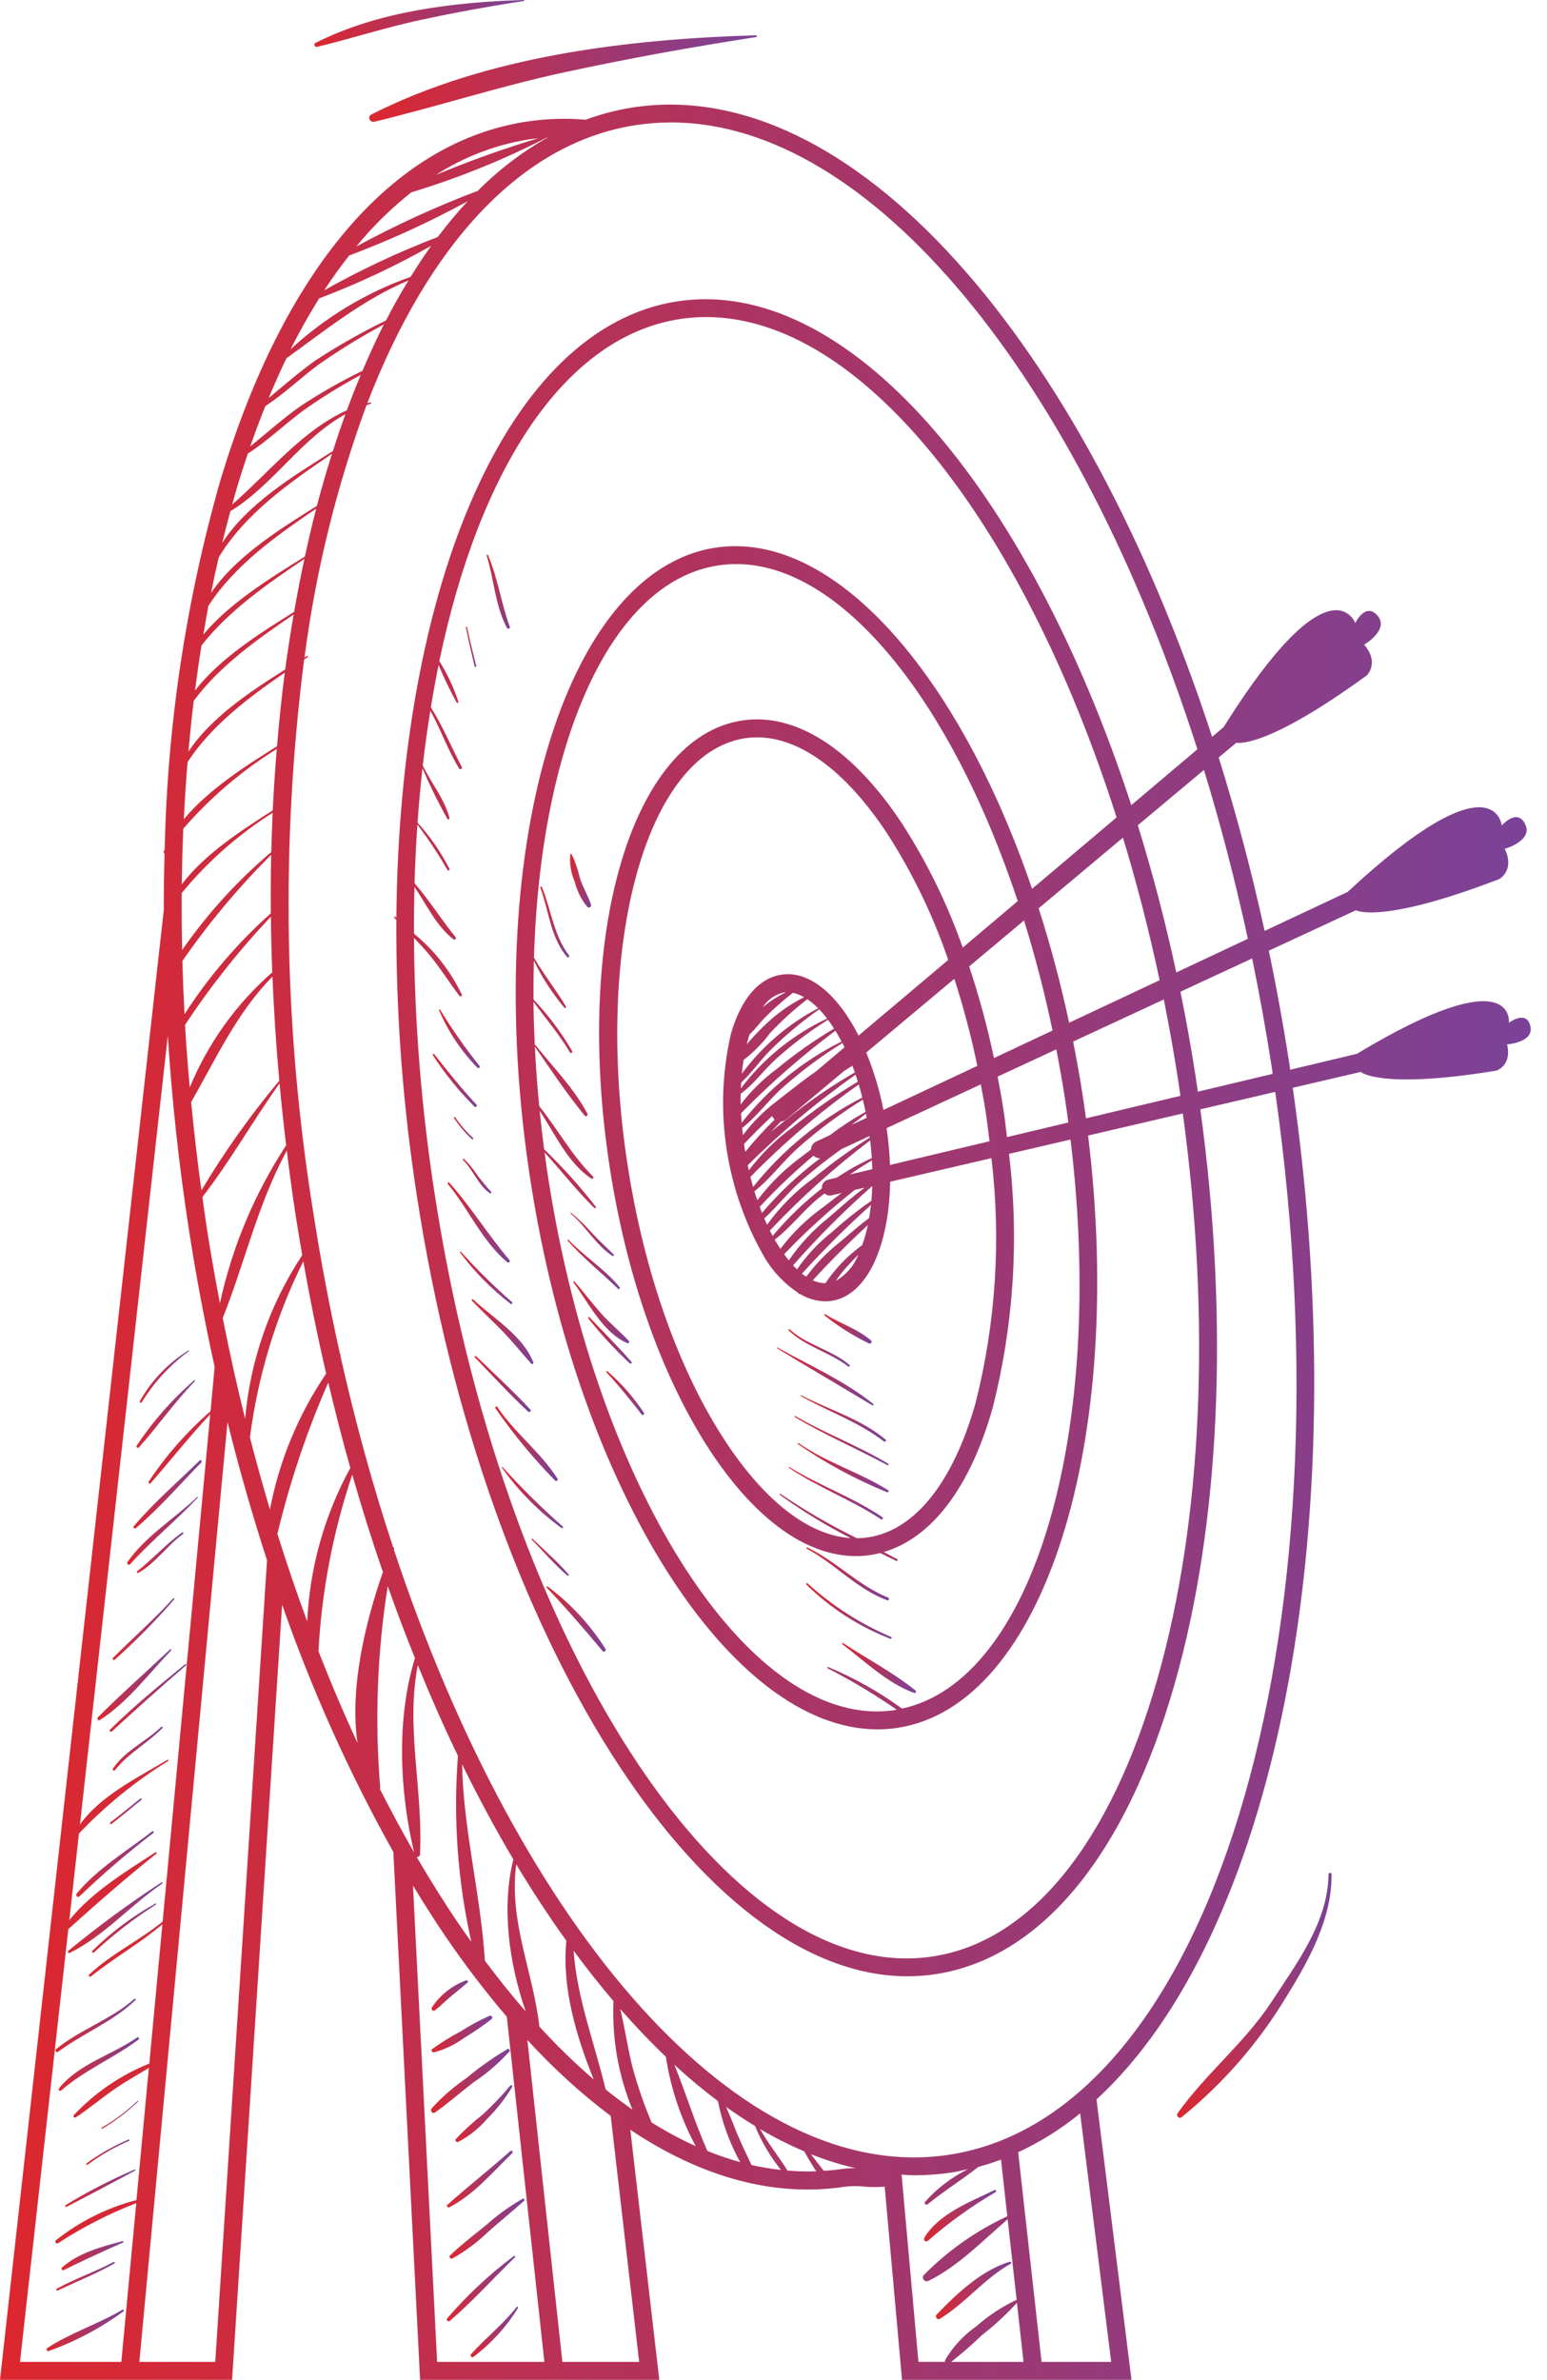 <svg width="80" height="123" viewBox="0 0 80 123" fill="none" xmlns="http://www.w3.org/2000/svg">
<g clip-path="url(#clip0_2378_56871)">
<path d="M79.138 53.028C78.93 52.172 78.031 52.863 78.031 52.863C78.031 52.863 78.436 49.492 70.167 54.466L66.72 55.288C66.702 55.17 66.687 55.053 66.669 54.935C66.364 52.968 66.012 51.035 65.613 49.137L70.119 47.045C70.119 47.045 71.393 47.796 77.537 45.431C77.537 45.431 78.35 44.977 77.815 43.87C77.815 43.87 79.287 43.461 78.871 42.599C78.454 41.738 77.66 42.669 77.66 42.669C77.66 42.669 77.317 39.008 69.692 46.098L65.397 48.113C64.718 45.014 63.921 42.019 63.022 39.151L63.936 38.386C63.936 38.386 65.361 38.781 70.682 34.905C70.682 34.905 71.352 34.255 70.546 33.321C70.546 33.321 71.862 32.545 71.237 31.821C70.611 31.097 70.084 32.202 70.084 32.202C70.084 32.202 68.806 28.755 63.277 37.58L62.682 38.083C55.983 17.536 44.016 3.812 32.713 5.555C31.885 5.686 31.072 5.898 30.285 6.189C29.254 6.099 28.216 6.133 27.193 6.291C20.268 7.365 14.65 13.963 11.383 24.877C9.617 31.068 8.654 37.46 8.517 43.896C8.502 43.929 8.484 43.961 8.47 43.994C8.46 44.016 8.459 44.041 8.466 44.064C8.474 44.086 8.49 44.105 8.511 44.116C8.483 45.078 8.469 46.049 8.47 47.027L0 122.999H12.002L14.589 82.933C16.133 87.354 18.057 91.633 20.341 95.72L21.724 122.999H34.094L32.597 110.075C36.296 112.549 40.075 113.58 43.735 113.013C44.056 112.978 44.38 112.978 44.701 113.013C45.05 113.046 45.401 113.046 45.75 113.013L46.646 122.999H58.513L56.703 108.507C65.802 100.154 70.179 79.443 66.852 56.221L70.367 55.402C70.367 55.402 71.371 56.319 77.38 55.335C77.38 55.335 78.202 55.078 77.935 53.977C77.936 53.977 79.345 53.884 79.138 53.028ZM65.753 55.075C65.775 55.218 65.793 55.359 65.814 55.502L61.942 56.423C61.906 56.176 61.874 55.93 61.836 55.682C61.603 54.182 61.34 52.707 61.044 51.256L64.752 49.536C65.125 51.35 65.459 53.197 65.753 55.075ZM59.856 86.761C57.445 95.231 53.327 100.328 48.262 101.113C47.806 101.184 47.345 101.22 46.883 101.219C36.683 101.219 25.95 84.103 22.49 61.784C21.802 57.379 21.44 52.93 21.407 48.472C21.647 48.724 21.885 48.977 22.112 49.241C22.716 49.943 23.193 50.724 23.749 51.46C23.793 51.521 23.914 51.488 23.881 51.404C23.297 50.185 22.453 49.109 21.406 48.254C21.404 47.442 21.413 46.638 21.434 45.842C22.074 46.774 22.557 47.851 23.444 48.544C23.459 48.557 23.479 48.565 23.499 48.564C23.52 48.563 23.539 48.555 23.553 48.541C23.568 48.526 23.576 48.507 23.577 48.486C23.577 48.466 23.57 48.446 23.556 48.431C22.826 47.538 22.201 46.523 21.437 45.649C21.467 44.621 21.517 43.61 21.586 42.617C22.151 43.366 22.671 44.15 23.141 44.963C23.184 45.023 23.28 44.97 23.241 44.902C22.798 44.038 22.244 43.236 21.593 42.516C21.661 41.564 21.744 40.628 21.846 39.709C22.232 40.606 22.664 41.482 23.141 42.333C23.149 42.343 23.161 42.349 23.173 42.352C23.185 42.355 23.198 42.353 23.21 42.349C23.221 42.344 23.231 42.335 23.238 42.325C23.245 42.314 23.248 42.301 23.247 42.289C23.003 41.32 22.293 40.462 21.862 39.563C21.972 38.596 22.105 37.654 22.255 36.729C22.789 37.703 23.16 38.764 23.74 39.717C23.751 39.735 23.769 39.747 23.789 39.752C23.809 39.757 23.83 39.753 23.847 39.743C23.865 39.733 23.878 39.716 23.884 39.696C23.89 39.676 23.887 39.655 23.878 39.637C23.346 38.614 22.896 37.535 22.282 36.557C22.404 35.814 22.534 35.083 22.68 34.371C22.957 35.031 23.268 35.675 23.61 36.303C23.638 36.356 23.715 36.319 23.703 36.264C23.463 35.528 23.132 34.825 22.719 34.17C24.789 24.235 29.191 17.416 35.141 16.493C35.597 16.422 36.058 16.387 36.52 16.387C44.524 16.387 52.853 26.927 57.742 42.248L53.372 45.938C49.551 34.756 43.068 27.367 36.978 28.309C29.106 29.532 24.825 44.206 27.432 61.018C29.922 77.084 37.815 89.381 45.377 89.381C45.731 89.381 46.084 89.354 46.433 89.3C53.974 88.13 58.217 74.609 56.268 58.69L61.167 57.548C62.633 68.29 62.18 78.605 59.856 86.761ZM55.064 56.733C55.131 57.159 55.191 57.589 55.247 58.015L52.075 58.77C52.014 58.257 51.953 57.744 51.872 57.227C51.789 56.693 51.689 56.167 51.589 55.644L54.624 54.236C54.785 55.056 54.934 55.888 55.064 56.733ZM46.647 88.307C45.465 87.445 44.185 86.726 42.834 86.163C42.793 86.143 42.756 86.204 42.798 86.224C44.036 86.857 45.23 87.572 46.373 88.365C46.345 88.369 46.319 88.378 46.291 88.382C38.929 89.517 30.876 77.185 28.349 60.875C28.28 60.436 28.219 60 28.161 59.564C29.027 60.511 29.819 61.531 30.73 62.431C30.77 62.47 30.846 62.417 30.81 62.37C29.992 61.316 29.098 60.322 28.137 59.396C28.049 58.726 27.975 58.067 27.908 57.409C28.72 58.627 29.342 60.081 30.576 60.913C30.645 60.959 30.721 60.856 30.663 60.799C29.564 59.714 28.843 58.364 27.884 57.166C27.783 56.127 27.708 55.101 27.659 54.089C28.485 55.295 29.315 56.536 30.242 57.667C30.307 57.746 30.424 57.645 30.378 57.562C29.698 56.262 28.607 55.168 27.702 54.026C27.699 54.022 27.696 54.02 27.692 54.018C27.688 54.016 27.683 54.015 27.679 54.015C27.674 54.015 27.67 54.016 27.666 54.018C27.662 54.02 27.659 54.022 27.655 54.026C27.62 53.267 27.595 52.516 27.588 51.777C28.224 52.646 28.922 53.464 29.476 54.395C29.519 54.468 29.623 54.404 29.589 54.33C29.03 53.364 28.359 52.468 27.59 51.661C27.584 50.981 27.591 50.311 27.609 49.651C28.032 50.524 28.563 51.341 29.188 52.083C29.226 52.127 29.296 52.07 29.267 52.022C28.755 51.15 28.118 50.372 27.613 49.495C27.944 38.422 31.55 30.089 37.121 29.227C37.437 29.178 37.755 29.154 38.075 29.154C43.524 29.154 49.196 36.223 52.631 46.573L49.786 48.975C48.993 46.721 47.938 44.567 46.643 42.559C44.085 38.696 41.145 36.811 38.361 37.24C32.661 38.124 29.664 48.289 31.538 60.378C32.423 66.081 34.279 71.29 36.767 75.046C39.085 78.547 41.718 80.426 44.262 80.426C44.525 80.426 44.788 80.406 45.048 80.365C45.207 80.34 45.364 80.304 45.52 80.267C45.794 80.402 46.068 80.538 46.343 80.671C46.404 80.699 46.452 80.615 46.394 80.583C46.164 80.459 45.933 80.336 45.701 80.214C48.178 79.489 50.163 76.888 51.329 72.786C52.422 68.493 52.71 64.035 52.178 59.637L55.359 58.896C57.198 74.019 53.458 86.836 46.647 88.307ZM50.957 57.37C51.041 57.911 51.106 58.448 51.17 58.985L46.024 60.21C46 59.573 45.941 58.938 45.849 58.307L50.72 56.046C50.802 56.486 50.887 56.923 50.957 57.37ZM44.589 64.351C43.843 64.892 43.198 65.559 42.682 66.323C42.456 66.32 42.234 66.269 42.03 66.174C42.937 65.178 43.89 64.231 44.879 63.318C44.806 63.668 44.709 64.013 44.589 64.351ZM44.388 64.845C44.166 65.415 43.757 65.892 43.227 66.198C43.362 65.995 43.508 65.8 43.664 65.614C43.897 65.351 44.141 65.096 44.39 64.845H44.388ZM38.687 53.698C38.711 53.612 38.739 53.534 38.766 53.455C39.059 53.195 39.306 52.846 39.555 52.592C40.01 52.135 40.494 51.708 41.003 51.313C41.206 51.357 41.401 51.433 41.581 51.539C40.918 51.873 40.303 52.295 39.754 52.795C39.349 53.162 38.97 53.556 38.618 53.974C38.642 53.878 38.662 53.785 38.687 53.698ZM39.437 52.065C39.689 51.672 40.086 51.395 40.542 51.293C40.573 51.289 40.603 51.289 40.638 51.286C40.207 51.495 39.803 51.757 39.437 52.065ZM38.453 54.784C38.969 54.389 39.428 53.924 39.814 53.401C40.411 52.764 41.058 52.176 41.749 51.642C41.951 51.779 42.139 51.936 42.31 52.11C40.755 52.926 39.405 54.083 38.361 55.495C38.385 55.252 38.416 55.015 38.453 54.784H38.453ZM45.107 60.428L43.95 60.703C44.321 60.446 44.703 60.205 45.091 59.972C45.1 60.128 45.103 60.277 45.107 60.428ZM39.286 62.376C40.158 61.437 41.088 60.552 42.07 59.727C42.114 59.773 42.168 59.809 42.228 59.833C42.288 59.856 42.352 59.866 42.417 59.863C41.31 60.688 40.3 61.636 39.406 62.687C39.365 62.586 39.325 62.483 39.286 62.379V62.376ZM44.035 58.141C44.284 57.947 44.532 57.753 44.782 57.562C44.795 57.631 44.806 57.703 44.819 57.772L44.035 58.141ZM38.499 59.298C38.49 59.24 38.485 59.184 38.477 59.127C38.943 58.623 39.432 58.146 39.932 57.68C39.954 57.74 39.988 57.794 40.033 57.84C40.041 57.849 40.053 57.853 40.063 57.861C39.525 58.389 39.017 58.946 38.54 59.53C38.527 59.456 38.511 59.38 38.498 59.301L38.499 59.298ZM38.587 59.794C38.601 59.783 38.615 59.774 38.628 59.763C38.616 59.778 38.602 59.791 38.59 59.807L38.587 59.794ZM40.372 57.967C40.471 57.965 40.567 57.931 40.644 57.868L43.647 55.355C43.789 55.262 43.935 55.173 44.08 55.085C44.122 55.198 44.166 55.309 44.208 55.426C42.941 56.156 41.736 56.988 40.604 57.913C40.354 58.106 40.108 58.303 39.868 58.507C40.033 58.333 40.201 58.15 40.371 57.974L40.372 57.967ZM42.177 55.393C42.092 55.453 42.006 55.508 41.922 55.569L41.893 55.59C41.652 55.765 41.415 55.943 41.182 56.124L40.953 56.302L40.566 56.604L40.444 56.698L40.437 56.704L40.416 56.721C40.35 56.772 40.284 56.824 40.219 56.876C39.535 57.386 38.928 57.99 38.416 58.672C38.402 58.55 38.389 58.424 38.377 58.3C39.154 57.696 39.763 56.833 40.504 56.183C41.457 55.34 42.479 54.579 43.561 53.91C43.598 53.983 43.636 54.054 43.673 54.129L42.177 55.393ZM38.353 58.029C38.34 57.864 38.33 57.7 38.322 57.538C39.836 55.992 41.468 54.566 43.203 53.272C43.311 53.448 43.416 53.637 43.519 53.832C41.507 54.83 39.743 56.264 38.353 58.029ZM40.164 55.251C39.46 55.772 38.832 56.389 38.3 57.086C38.297 56.899 38.3 56.715 38.3 56.532C38.989 56.038 39.518 55.275 40.152 54.712C40.981 53.968 41.873 53.297 42.817 52.706C42.923 52.849 43.029 53 43.132 53.162C42.089 53.781 41.097 54.48 40.164 55.253L40.164 55.251ZM38.311 56.254C38.315 56.151 38.323 56.051 38.329 55.95C38.884 55.441 39.332 54.771 39.867 54.249C40.638 53.485 41.474 52.788 42.363 52.165C42.509 52.317 42.645 52.477 42.773 52.644C41.014 53.468 39.483 54.707 38.31 56.255L38.311 56.254ZM44.243 55.544C44.284 55.663 44.323 55.783 44.361 55.906C43.174 56.615 42.04 57.409 40.967 58.281C40.114 58.9 39.359 59.643 38.727 60.487C38.707 60.401 38.687 60.316 38.666 60.229C40.389 58.512 42.255 56.945 44.243 55.544ZM44.408 56.051C44.474 56.27 44.535 56.495 44.591 56.726C42.404 57.85 40.48 59.425 38.947 61.347C38.898 61.177 38.849 61.006 38.805 60.831C40.524 59.07 42.399 57.47 44.408 56.051ZM41.359 59.246C42.377 58.353 43.468 57.547 44.62 56.834C44.67 57.038 44.717 57.247 44.761 57.463C44.118 57.822 43.501 58.226 42.914 58.67L42.194 59.008C42.119 59.044 42.055 59.101 42.011 59.172C41.966 59.242 41.942 59.324 41.942 59.407L41.564 59.7C40.649 60.351 39.84 61.139 39.164 62.035C39.112 61.882 39.061 61.73 39.014 61.574C39.864 60.898 40.536 59.959 41.359 59.246ZM41.464 61.001C42.12 60.432 42.804 59.893 43.513 59.391L44.968 58.716L44.977 58.792C43.967 59.427 42.999 60.127 42.079 60.886C41.15 61.556 40.336 62.371 39.668 63.302C39.618 63.194 39.569 63.086 39.521 62.975C40.197 62.358 40.778 61.597 41.467 61.001L41.464 61.001ZM44.998 58.942C45.035 59.252 45.065 59.557 45.084 59.855C44.456 60.142 43.853 60.478 43.28 60.862L42.817 60.973C42.719 60.997 42.634 61.055 42.577 61.138C42.519 61.22 42.493 61.32 42.504 61.42C41.57 62.145 40.716 62.969 39.957 63.877C39.908 63.786 39.859 63.694 39.812 63.601C41.408 61.905 43.142 60.347 44.998 58.942ZM42.272 61.972C42.394 61.874 42.515 61.779 42.637 61.683C42.686 61.727 42.744 61.76 42.808 61.776C42.871 61.794 42.938 61.795 43.002 61.781L43.523 61.659C43.196 61.907 42.874 62.156 42.563 62.396C41.721 62.996 40.977 63.723 40.356 64.549C40.255 64.396 40.157 64.236 40.062 64.069C40.858 63.473 41.498 62.61 42.271 61.975L42.272 61.972ZM44.194 61.502L44.721 61.381C44.057 61.862 43.426 62.439 42.83 62.95C42.045 63.574 41.358 64.313 40.792 65.142C40.711 65.041 40.63 64.934 40.549 64.822C41.687 63.635 42.905 62.527 44.194 61.505L44.194 61.502ZM45.108 61.295C45.099 61.557 45.085 61.814 45.063 62.06C44.362 62.547 43.692 63.078 43.058 63.65C42.35 64.205 41.729 64.863 41.217 65.603C41.148 65.538 41.08 65.474 41.011 65.4C42.288 63.947 43.657 62.576 45.108 61.297L45.108 61.295ZM41.474 65.824C42.6 64.582 43.79 63.398 45.039 62.279C45.013 62.512 44.981 62.737 44.944 62.954C44.412 63.352 43.901 63.803 43.421 64.207C42.77 64.722 42.188 65.32 41.691 65.986C41.621 65.941 41.548 65.884 41.474 65.827L41.474 65.824ZM45.687 57.367C45.487 56.352 45.189 55.358 44.796 54.4L49.352 50.588C49.829 52.066 50.226 53.568 50.54 55.089L45.687 57.367ZM44.399 53.523C43.319 51.399 41.847 50.147 40.4 50.376C39.231 50.559 38.307 51.647 37.795 53.444C36.888 57.417 37.534 61.586 39.601 65.097C40.029 65.785 40.6 66.373 41.275 66.82C41.282 66.839 41.294 66.855 41.311 66.865C41.328 66.876 41.348 66.88 41.368 66.877C41.761 67.117 42.211 67.248 42.671 67.258C42.786 67.258 42.9 67.249 43.013 67.232C44.828 66.95 45.975 64.431 46.033 61.076L51.27 59.858C51.775 64.1 51.494 68.399 50.442 72.54C49.278 76.626 47.314 79.082 44.91 79.455C44.71 79.484 44.509 79.499 44.307 79.499C42.939 78.83 41.621 78.065 40.362 77.209C40.331 77.187 40.301 77.237 40.332 77.259C41.491 78.1 42.715 78.847 43.991 79.495C41.851 79.358 39.594 77.636 37.544 74.54C35.129 70.892 33.323 65.815 32.459 60.241C30.693 48.855 33.408 38.95 38.509 38.159C38.722 38.126 38.937 38.109 39.152 38.109C41.374 38.109 43.737 39.845 45.875 43.074C47.19 45.117 48.252 47.313 49.036 49.613L44.399 53.523ZM51.401 54.685C51.063 53.083 50.635 51.501 50.119 49.948L52.956 47.573C53.52 49.383 54.015 51.287 54.43 53.261L51.401 54.685ZM53.715 46.942L58.071 43.293C58.789 45.649 59.424 48.112 59.967 50.661L55.289 52.86C54.846 50.8 54.315 48.822 53.711 46.942H53.715ZM56.158 57.8C56.103 57.398 56.048 56.996 55.985 56.591C55.84 55.657 55.675 54.739 55.494 53.833L60.183 51.657C60.458 53.024 60.705 54.413 60.925 55.825C60.967 56.096 61.002 56.367 61.042 56.638L56.158 57.8ZM64.535 48.52L60.83 50.26C60.262 47.626 59.595 45.084 58.839 42.655L62.259 39.793C63.116 42.587 63.875 45.504 64.531 48.52H64.535ZM27.336 7.207C27.502 7.182 27.669 7.164 27.836 7.146C26.039 7.685 24.271 8.318 22.539 9.041C23.995 8.106 25.628 7.482 27.336 7.207ZM21.269 9.941C23.69 9.209 26.04 8.259 28.289 7.104H28.322C26.998 7.853 25.784 8.781 24.712 9.861C22.553 10.678 20.452 11.64 18.423 12.741C19.268 11.708 20.222 10.769 21.269 9.941ZM18.745 19.166C17.624 19.707 16.541 20.325 15.505 21.014C14.614 21.649 13.788 22.382 12.939 23.077C13.188 22.358 13.45 21.667 13.72 20.993C14.687 20.354 15.533 19.546 16.46 18.853C17.548 18.092 18.68 17.396 19.851 16.768C19.463 17.532 19.097 18.337 18.745 19.166ZM19.962 16.562C18.702 17.174 17.482 17.865 16.309 18.632C15.471 19.229 14.691 19.911 13.895 20.572C14.188 19.862 14.493 19.178 14.809 18.519C16.843 17.057 18.804 15.464 21.122 14.496C20.721 15.155 20.332 15.841 19.961 16.562H19.962ZM21.235 14.309C18.933 15.121 16.821 16.395 15.028 18.052C15.496 17.116 15.991 16.244 16.506 15.421C18.503 14.664 20.44 13.756 22.299 12.705C21.931 13.217 21.578 13.755 21.234 14.309H21.235ZM22.639 12.249C20.617 13.023 18.653 13.944 16.765 15.004C17.18 14.364 17.613 13.771 18.057 13.205C20.163 12.415 22.21 11.477 24.185 10.4C23.637 10.989 23.121 11.607 22.638 12.251L22.639 12.249ZM12.816 23.442C13.826 22.795 14.696 21.952 15.657 21.235C16.617 20.555 17.619 19.934 18.656 19.377C18.407 19.973 18.167 20.583 17.936 21.208C15.643 22.232 13.901 24.43 12.011 26.071C12.098 25.762 12.179 25.447 12.271 25.142C12.445 24.562 12.628 23.999 12.816 23.442ZM10.018 36.221C11.358 34.414 13.325 33.023 15.186 31.761C15.026 32.694 14.876 33.638 14.748 34.603C12.935 35.742 10.904 37.093 9.743 38.848C9.824 37.963 9.913 37.086 10.018 36.221ZM15.21 31.624C13.451 32.72 11.387 34.014 10.084 35.688C10.185 34.903 10.297 34.127 10.421 33.36C11.833 31.549 13.86 30.156 15.742 28.884C15.549 29.78 15.372 30.693 15.21 31.625V31.624ZM15.767 28.762C14.026 29.853 11.909 31.132 10.518 32.793C10.602 32.298 10.684 31.802 10.777 31.314C12.117 29.229 14.299 27.678 16.352 26.288C16.142 27.096 15.95 27.922 15.767 28.763V28.762ZM16.386 26.148C14.483 27.338 12.203 28.754 10.917 30.639C11.038 30.023 11.17 29.413 11.309 28.812C12.659 26.559 14.999 24.922 17.168 23.453C16.891 24.331 16.628 25.225 16.386 26.148H16.386ZM17.213 23.316C15.226 24.559 12.78 26.047 11.489 28.066C11.624 27.512 11.766 26.964 11.915 26.422C14.135 25.065 15.584 22.647 17.864 21.409C17.637 22.031 17.42 22.667 17.213 23.317V23.316ZM9.701 39.386C10.932 37.499 12.847 36.052 14.727 34.764C14.565 36.005 14.435 37.278 14.326 38.57C12.671 39.605 10.777 40.813 9.505 42.346C9.554 41.349 9.619 40.362 9.701 39.386ZM39.045 109.88C39.382 110.696 39.833 111.46 40.384 112.149C39.872 112.095 39.364 112.01 38.862 111.897C38.614 111.364 38.353 110.838 38.126 110.293C37.932 109.827 37.758 109.351 37.548 108.893C38.044 109.248 38.544 109.575 39.045 109.88ZM37.127 108.594C37.344 109.698 37.732 110.763 38.277 111.748C37.7 111.588 37.134 111.395 36.58 111.17C35.934 109.709 35.47 108.186 34.875 106.716C35.594 107.379 36.345 108.006 37.127 108.594ZM34.434 106.301C34.68 107.919 35.203 109.482 35.979 110.923C35.191 110.566 34.428 110.156 33.695 109.697C33.297 108.757 32.965 107.792 32.699 106.807C32.456 105.822 32.314 104.817 32.075 103.834C32.849 104.717 33.635 105.539 34.434 106.301ZM32.705 109.033C32.242 108.709 31.78 108.363 31.32 107.992C30.741 105.578 29.838 103.29 29.663 100.819C30.338 101.736 31.026 102.606 31.726 103.426C31.641 105.344 31.974 107.257 32.705 109.032V109.033ZM30.704 107.476C29.714 106.622 28.775 105.71 27.894 104.744C27.564 101.872 26.301 99.291 26.698 96.358C27.535 97.753 28.398 99.068 29.289 100.303C29.045 102.683 29.79 105.231 30.704 107.476ZM27.189 103.963C26.476 103.144 25.771 102.268 25.074 101.335C24.864 97.93 23.963 94.611 23.896 91.184C24.742 92.909 25.626 94.548 26.549 96.102C25.923 98.569 26.328 101.505 27.189 103.963H27.189ZM24.375 100.361C24.186 100.096 23.996 99.839 23.809 99.565C23.029 98.422 22.274 97.224 21.546 95.972C21.565 95.977 21.585 95.978 21.605 95.974C21.625 95.971 21.644 95.963 21.66 95.951C21.677 95.94 21.691 95.925 21.701 95.907C21.711 95.89 21.717 95.871 21.719 95.85C21.887 92.495 20.972 89.341 21.604 86.058C22.265 87.68 22.957 89.249 23.682 90.752C23.432 93.972 23.665 97.211 24.374 100.361H24.375ZM21.415 95.741C20.806 94.682 20.215 93.588 19.642 92.457C19.649 92.436 19.664 92.42 19.662 92.396C19.374 88.92 19.505 85.422 20.051 81.977C20.5 83.248 20.97 84.489 21.459 85.699C20.486 88.846 20.669 92.621 21.415 95.741H21.415ZM18.488 90.086C17.779 88.556 17.106 86.974 16.469 85.34C16.636 82.234 17.224 79.165 18.217 76.218C18.709 77.939 19.237 79.616 19.801 81.249C18.895 83.846 18.068 87.266 18.488 90.085L18.488 90.086ZM15.888 83.806C15.343 82.331 14.829 80.82 14.345 79.275C14.988 76.594 15.868 73.977 16.976 71.453C17.33 72.951 17.71 74.424 18.116 75.87C16.778 78.311 16.016 81.025 15.888 83.806L15.888 83.806ZM13.96 78.017C13.595 76.795 13.25 75.555 12.925 74.296C13.332 71.128 14.265 68.05 15.685 65.189C16.033 67.162 16.427 69.097 16.867 70.993C15.428 73.111 14.438 75.501 13.959 78.017L13.96 78.017ZM12.676 73.326C12.252 71.621 11.867 69.886 11.519 68.121C12.676 65.211 13.331 62.226 14.831 59.469C14.971 60.607 15.124 61.75 15.303 62.901C15.405 63.561 15.518 64.215 15.631 64.868C13.958 67.398 12.943 70.304 12.676 73.325L12.676 73.326ZM11.373 67.358C11.129 66.08 10.899 64.794 10.698 63.492C10.614 62.95 10.541 62.411 10.466 61.871C11.914 59.998 13.081 57.922 14.457 55.994C14.554 57.055 14.668 58.121 14.798 59.195C13.165 61.683 12.004 64.45 11.372 67.358H11.373ZM10.416 61.525C10.206 59.994 10.029 58.471 9.884 56.958C11.184 54.699 12.244 52.338 14.09 50.478C14.161 52.246 14.279 54.038 14.443 55.855C12.952 57.636 11.605 59.532 10.412 61.526L10.416 61.525ZM14.005 47.203C12.289 48.733 10.787 50.487 9.542 52.419C9.492 51.497 9.455 50.579 9.431 49.668C10.793 47.703 12.33 45.865 14.024 44.179C14.002 45.176 13.996 46.184 14.005 47.203ZM14.029 44.037C12.278 45.517 10.728 47.22 9.419 49.102C9.398 48.113 9.39 47.131 9.397 46.156C10.733 44.532 12.32 43.132 14.099 42.01C14.069 42.679 14.046 43.355 14.03 44.036L14.029 44.037ZM14.009 47.373C14.018 48.324 14.042 49.284 14.08 50.253C12.218 51.881 10.758 53.917 9.812 56.202C9.716 55.119 9.629 54.04 9.568 52.969C10.885 50.979 12.371 49.107 14.009 47.373ZM14.104 41.884C12.473 42.924 10.59 44.14 9.399 45.707C9.411 44.739 9.438 43.78 9.479 42.829C10.876 41.221 12.506 39.832 14.314 38.708C14.228 39.752 14.154 40.807 14.104 41.882V41.884ZM6.275 122.072H1.035L3.532 99.706C5.024 98.361 6.515 97.058 8.088 95.805C8.127 95.775 8.077 95.71 8.036 95.737C6.488 96.74 4.764 97.782 3.584 99.241L4.083 94.762C5.454 93.321 7.003 92.062 8.694 91.016C8.732 90.99 8.698 90.929 8.658 90.955C7.164 91.847 5.196 92.808 4.135 94.3L8.678 53.523C8.888 56.845 9.252 60.225 9.781 63.631C10.149 66.01 10.595 68.35 11.1 70.648L10.886 72.942C9.66 74.003 8.585 75.226 7.69 76.577C7.654 76.638 7.742 76.713 7.792 76.656C8.827 75.47 9.795 74.246 10.871 73.096L8.411 99.318C7.193 100.304 5.753 100.981 4.611 102.058C4.55 102.119 4.639 102.202 4.703 102.15C5.892 101.195 7.231 100.441 8.397 99.458L7.722 106.653C6.246 107.245 4.916 108.152 3.825 109.31C3.764 109.371 3.843 109.488 3.921 109.436C4.615 108.974 5.256 108.434 5.942 107.96C6.51 107.568 7.113 107.238 7.698 106.877L7.057 113.709C5.537 114.102 4.116 114.812 2.887 115.791C2.808 115.861 2.912 115.999 3.001 115.938C4.274 115.109 5.629 114.415 7.046 113.866L6.275 122.072ZM11.132 122.072H7.206L11.765 73.499C12.374 75.945 13.055 78.325 13.809 80.641L11.132 122.072ZM22.605 122.072L21.357 97.452C21.905 98.356 22.465 99.242 23.042 100.088C24.023 101.526 25.08 102.911 26.209 104.235L28.151 122.072H22.605ZM33.053 122.072H29.082L27.271 105.432C28.584 106.872 30.027 108.187 31.582 109.362L33.053 122.072ZM40.721 112.183C40.273 111.453 39.723 110.788 39.305 110.038C40.04 110.471 40.802 110.856 41.587 111.19C41.738 111.459 41.895 111.725 42.059 111.988C42.108 112.066 42.159 112.145 42.212 112.223C41.715 112.24 41.217 112.226 40.722 112.183H40.721ZM43.593 112.096C43.264 112.147 42.932 112.175 42.601 112.198C42.467 112.015 42.321 111.844 42.191 111.673L41.936 111.338C42.69 111.638 43.465 111.88 44.255 112.062C44.034 112.054 43.812 112.065 43.593 112.097L43.593 112.096ZM46.624 112.395C46.85 112.406 47.077 112.427 47.303 112.427C47.957 112.427 48.61 112.377 49.256 112.277C49.529 112.235 49.794 112.167 50.062 112.108C49.216 112.524 48.459 113.101 47.832 113.807C47.764 113.899 47.904 113.983 47.98 113.921C48.818 113.233 49.746 112.664 50.592 111.994C50.988 111.888 51.378 111.761 51.764 111.618L52.092 114.561C52.078 114.558 52.063 114.559 52.049 114.565C50.458 115.31 49.011 116.33 47.776 117.579C47.746 117.614 47.729 117.658 47.728 117.703C47.727 117.748 47.741 117.793 47.769 117.829C47.797 117.865 47.837 117.89 47.881 117.9C47.925 117.91 47.972 117.904 48.013 117.884C49.535 117.145 50.835 115.794 52.108 114.701L52.576 118.889C52.566 118.885 52.556 118.883 52.545 118.883C52.535 118.883 52.525 118.885 52.515 118.889C51.785 119.239 51.107 119.688 50.5 120.224C49.84 120.683 49.286 121.279 48.879 121.973C48.865 122.003 48.862 122.037 48.871 122.07H47.495L46.624 112.395ZM49.188 122.072C49.743 121.637 50.275 121.174 50.783 120.686C51.431 120.182 52.035 119.624 52.588 119.017L52.929 122.072H49.188ZM57.462 122.072H53.863L52.653 111.236C53.802 110.704 54.879 110.029 55.858 109.227L57.462 122.072ZM49.113 111.361C38.363 113.032 26.938 99.876 20.372 80.103C20.376 80.085 20.378 80.067 20.382 80.049C20.384 80.04 20.385 80.031 20.384 80.022C20.382 80.013 20.379 80.005 20.374 79.998C20.369 79.99 20.362 79.984 20.355 79.98C20.347 79.975 20.339 79.972 20.33 79.971C19.29 76.825 18.373 73.512 17.602 70.064L17.616 70.033C17.629 70.005 17.608 69.99 17.585 69.989C17.061 67.635 16.598 65.225 16.215 62.757C14.675 53.273 14.511 43.615 15.728 34.083L15.911 33.961C15.949 33.935 15.914 33.874 15.874 33.901L15.746 33.981C16.327 29.528 17.403 25.154 18.955 20.939C19.027 20.916 19.095 20.887 19.168 20.867C19.177 20.864 19.185 20.858 19.19 20.85C19.195 20.841 19.196 20.831 19.193 20.822C19.191 20.813 19.184 20.805 19.176 20.8C19.168 20.795 19.158 20.794 19.148 20.797C19.095 20.809 19.046 20.827 18.993 20.841C22.116 12.726 26.896 7.396 32.854 6.47C33.466 6.376 34.084 6.328 34.702 6.328C45.073 6.328 55.775 19.542 61.921 38.727L58.502 41.614C53.143 25.187 43.79 14.224 35.007 15.578C26.244 16.938 20.648 30.187 20.497 47.434L20.44 47.382C20.406 47.351 20.355 47.401 20.389 47.434C20.422 47.466 20.46 47.506 20.497 47.542C20.471 52.358 20.832 57.168 21.576 61.926C25.108 84.704 36.256 102.144 46.925 102.143C47.421 102.143 47.916 102.105 48.407 102.029C53.85 101.185 58.233 95.853 60.749 87.015C63.111 78.716 63.57 68.234 62.073 57.336L65.945 56.433C69.991 84.778 62.557 109.276 49.114 111.361H49.113Z" fill="url(#paint0_linear_2378_56871)"/>
<path d="M68.7 96.879C68.676 99.342 67.052 101.479 65.76 103.455C64.366 105.587 62.363 107.161 60.903 109.216C60.81 109.347 60.967 109.533 61.103 109.426C63.264 107.675 65.103 105.56 66.535 103.175C67.692 101.313 68.897 99.121 68.856 96.865C68.853 96.764 68.701 96.781 68.7 96.879Z" fill="url(#paint1_linear_2378_56871)"/>
<path d="M16.397 2.422C18.183 1.99 19.928 1.424 21.726 1.036C23.505 0.653 25.303 0.325 27.097 0.05C27.127 0.046 27.12 0 27.092 0C23.511 0.105 19.55 0.575 16.314 2.22C16.198 2.279 16.28 2.45 16.397 2.422Z" fill="url(#paint2_linear_2378_56871)"/>
<path d="M19.352 6.294C22.65 5.497 25.868 4.452 29.189 3.736C32.467 3.03 35.792 2.424 39.105 1.916C39.158 1.908 39.144 1.822 39.093 1.824C32.483 2.017 25.172 2.887 19.196 5.922C18.983 6.028 19.137 6.346 19.352 6.294Z" fill="url(#paint3_linear_2378_56871)"/>
<path d="M6.333 119.375C5.088 120.114 3.654 120.564 2.45 121.352C2.371 121.404 2.419 121.542 2.517 121.511C3.897 121.018 5.199 120.328 6.382 119.462C6.435 119.426 6.388 119.341 6.333 119.375Z" fill="url(#paint4_linear_2378_56871)"/>
<path d="M2.984 118.38C3.964 117.922 4.974 117.516 5.916 116.983C5.965 116.956 5.922 116.881 5.872 116.908C4.916 117.422 3.881 117.765 2.933 118.293C2.873 118.324 2.923 118.407 2.984 118.38Z" fill="url(#paint5_linear_2378_56871)"/>
<path d="M3.306 117.324C4.318 116.814 5.339 116.359 6.373 115.896C6.412 115.879 6.384 115.819 6.345 115.829C5.283 116.109 4.038 116.438 3.209 117.199C3.139 117.263 3.227 117.364 3.306 117.324Z" fill="url(#paint6_linear_2378_56871)"/>
<path d="M3.445 114.055C4.631 113.443 5.812 112.819 6.988 112.182C7.021 112.165 6.992 112.116 6.959 112.132C5.728 112.659 4.537 113.272 3.394 113.968C3.383 113.975 3.375 113.986 3.372 113.999C3.369 114.012 3.371 114.025 3.378 114.036C3.385 114.047 3.395 114.056 3.408 114.059C3.42 114.063 3.434 114.061 3.445 114.055Z" fill="url(#paint7_linear_2378_56871)"/>
<path d="M4.525 111.886C5.191 111.39 5.913 110.974 6.676 110.646C6.72 110.631 6.701 110.561 6.656 110.576C5.886 110.902 5.156 111.316 4.481 111.81C4.434 111.84 4.478 111.915 4.525 111.886Z" fill="url(#paint8_linear_2378_56871)"/>
<path d="M7.142 108.616C7.16 108.595 7.13 108.564 7.111 108.585C6.548 109.115 5.927 109.58 5.258 109.969C5.229 109.991 5.258 110.041 5.288 110.019C5.957 109.623 6.58 109.153 7.142 108.616Z" fill="url(#paint9_linear_2378_56871)"/>
<path d="M3.056 107.928C3.042 107.943 3.035 107.963 3.035 107.983C3.036 108.004 3.044 108.023 3.059 108.038C3.073 108.052 3.092 108.06 3.113 108.061C3.133 108.062 3.153 108.054 3.168 108.041C4.386 106.98 5.879 106.375 7.161 105.414C7.227 105.364 7.166 105.252 7.096 105.301C5.79 106.207 4.08 106.663 3.056 107.928Z" fill="url(#paint10_linear_2378_56871)"/>
<path d="M2.999 106.049C4.29 105.091 5.83 104.497 7.002 103.377C7.043 103.338 6.982 103.279 6.942 103.316C5.724 104.388 4.146 104.889 2.894 105.913C2.817 105.974 2.921 106.107 2.999 106.049Z" fill="url(#paint11_linear_2378_56871)"/>
<path d="M4.769 100.836C4.763 100.848 4.76 100.861 4.762 100.874C4.764 100.886 4.77 100.898 4.78 100.907C4.789 100.917 4.801 100.923 4.813 100.925C4.826 100.926 4.839 100.924 4.851 100.918C5.846 99.993 6.923 99.16 8.069 98.43C8.1 98.409 8.069 98.36 8.04 98.38C6.843 99.046 5.742 99.872 4.769 100.836Z" fill="url(#paint12_linear_2378_56871)"/>
<path d="M3.609 100.932C5.385 100.055 6.758 98.461 8.384 97.352C8.422 97.326 8.387 97.265 8.347 97.292C6.676 98.38 5.068 99.562 3.53 100.831C3.469 100.877 3.547 100.962 3.609 100.932Z" fill="url(#paint13_linear_2378_56871)"/>
<path d="M7.876 94.65C6.544 95.677 5.052 96.561 3.967 97.867C3.885 97.966 4.018 98.106 4.11 98.01C5.326 96.849 6.603 95.753 7.937 94.729C7.98 94.693 7.921 94.614 7.876 94.65Z" fill="url(#paint14_linear_2378_56871)"/>
<path d="M5.762 94.274C6.288 93.868 6.793 93.438 7.313 93.024C7.357 92.99 7.294 92.929 7.252 92.963C6.736 93.368 6.234 93.79 5.712 94.187C5.663 94.225 5.711 94.313 5.762 94.274Z" fill="url(#paint15_linear_2378_56871)"/>
<path d="M8.334 89.255C7.543 90.017 6.455 90.483 5.838 91.416C5.797 91.477 5.894 91.554 5.94 91.495C6.627 90.617 7.622 90.102 8.396 89.317C8.404 89.308 8.409 89.297 8.409 89.286C8.409 89.274 8.404 89.263 8.396 89.255C8.388 89.247 8.377 89.242 8.365 89.242C8.353 89.242 8.342 89.247 8.334 89.255Z" fill="url(#paint16_linear_2378_56871)"/>
<path d="M9.575 86.014C8.245 87.098 6.915 88.187 5.692 89.394C5.631 89.455 5.722 89.543 5.784 89.486C7.052 88.329 8.323 87.182 9.626 86.066C9.662 86.035 9.611 85.986 9.575 86.014Z" fill="url(#paint17_linear_2378_56871)"/>
<path d="M8.854 85.293C8.86 85.286 8.862 85.277 8.862 85.268C8.861 85.26 8.857 85.251 8.851 85.245C8.845 85.239 8.836 85.235 8.828 85.234C8.819 85.234 8.81 85.236 8.803 85.242C7.558 86.408 6.265 87.555 5.06 88.76C4.991 88.829 5.08 88.951 5.165 88.896C6.597 87.987 7.69 86.505 8.854 85.293Z" fill="url(#paint18_linear_2378_56871)"/>
<path d="M5.937 85.777C7.025 84.806 8.05 83.767 9.006 82.666C9.037 82.632 8.987 82.58 8.955 82.615C7.97 83.692 6.877 84.656 5.845 85.685C5.783 85.744 5.874 85.833 5.937 85.777Z" fill="url(#paint19_linear_2378_56871)"/>
<path d="M9.423 79.203C8.586 79.796 7.9 80.579 7.091 81.213C7.045 81.249 7.104 81.319 7.152 81.292C8.045 80.793 8.645 79.879 9.466 79.278C9.511 79.246 9.468 79.171 9.423 79.203Z" fill="url(#paint20_linear_2378_56871)"/>
<path d="M6.725 80.847C7.829 79.629 9.103 78.594 10.232 77.401C10.236 77.397 10.239 77.391 10.239 77.385C10.239 77.379 10.236 77.374 10.232 77.37C10.228 77.366 10.222 77.363 10.217 77.363C10.211 77.363 10.205 77.366 10.201 77.37C9.018 78.49 7.529 79.388 6.588 80.741C6.532 80.822 6.658 80.919 6.725 80.847Z" fill="url(#paint21_linear_2378_56871)"/>
<path d="M7.023 78.982C8.238 77.95 9.306 76.718 10.416 75.577C10.427 75.564 10.433 75.548 10.432 75.532C10.432 75.515 10.425 75.499 10.414 75.488C10.402 75.476 10.386 75.469 10.37 75.469C10.353 75.468 10.337 75.474 10.325 75.485C9.184 76.596 7.95 77.665 6.921 78.88C6.908 78.893 6.902 78.911 6.902 78.93C6.903 78.948 6.91 78.966 6.924 78.979C6.937 78.992 6.954 79 6.973 79C6.991 79.001 7.009 78.994 7.023 78.982Z" fill="url(#paint22_linear_2378_56871)"/>
<path d="M7.179 74.811C8.182 73.694 9.028 72.457 10.083 71.38C10.087 71.375 10.089 71.368 10.089 71.361C10.088 71.354 10.085 71.347 10.08 71.343C10.075 71.338 10.069 71.335 10.062 71.334C10.055 71.334 10.048 71.335 10.042 71.34C8.901 72.327 7.899 73.465 7.065 74.723C7.022 74.792 7.124 74.872 7.179 74.811Z" fill="url(#paint23_linear_2378_56871)"/>
<path d="M7.334 72.472C7.966 71.441 8.793 70.544 9.769 69.831C9.788 69.816 9.763 69.782 9.743 69.797C8.7 70.445 7.837 71.346 7.232 72.415C7.203 72.479 7.296 72.538 7.334 72.472Z" fill="url(#paint24_linear_2378_56871)"/>
<path d="M26.717 119.233C26.012 120.133 25.123 120.828 24.364 121.668C24.296 121.744 24.385 121.879 24.478 121.816C25.399 121.125 26.182 120.266 26.786 119.285C26.813 119.245 26.748 119.194 26.717 119.233Z" fill="url(#paint25_linear_2378_56871)"/>
<path d="M26.626 116.667C26.668 116.627 26.607 116.572 26.565 116.606C25.308 117.55 24.157 118.626 23.13 119.816C23.114 119.834 23.105 119.857 23.105 119.882C23.106 119.906 23.116 119.929 23.133 119.947C23.15 119.964 23.174 119.974 23.198 119.974C23.222 119.975 23.246 119.966 23.264 119.949C24.45 118.932 25.507 117.76 26.626 116.667Z" fill="url(#paint26_linear_2378_56871)"/>
<path d="M23.278 116.565C23.191 116.648 23.301 116.773 23.399 116.724C24.066 116.351 24.681 115.894 25.23 115.363C25.85 114.815 26.488 114.297 27.102 113.746C27.16 113.695 27.086 113.611 27.023 113.644C26.369 114.014 25.757 114.454 25.196 114.955C24.556 115.481 23.877 115.992 23.278 116.565Z" fill="url(#paint27_linear_2378_56871)"/>
<path d="M26.388 111.178C25.325 112.125 24.196 113.004 23.139 113.954C23.069 114.015 23.158 114.119 23.235 114.08C24.495 113.439 25.494 112.253 26.49 111.279C26.558 111.214 26.457 111.116 26.388 111.178Z" fill="url(#paint28_linear_2378_56871)"/>
<path d="M24.968 109.285C24.469 109.672 24 110.098 23.568 110.559C23.558 110.576 23.553 110.596 23.555 110.616C23.556 110.636 23.564 110.655 23.576 110.671C23.588 110.687 23.605 110.699 23.623 110.705C23.642 110.712 23.663 110.713 23.682 110.708C24.258 110.41 24.77 110.003 25.191 109.51C25.691 109.016 26.126 108.461 26.486 107.858C26.519 107.803 26.438 107.736 26.396 107.788C25.95 108.315 25.473 108.815 24.968 109.285Z" fill="url(#paint29_linear_2378_56871)"/>
<path d="M24.141 107.39C23.476 107.843 22.867 108.373 22.325 108.968C22.233 109.079 22.354 109.281 22.492 109.184C23.177 108.701 23.808 108.145 24.472 107.633C25.159 107.179 25.787 106.641 26.341 106.031C26.354 106.017 26.362 105.999 26.363 105.98C26.363 105.961 26.358 105.943 26.346 105.928C26.334 105.912 26.318 105.902 26.299 105.898C26.281 105.894 26.261 105.897 26.245 105.906C25.503 106.341 24.799 106.837 24.141 107.39Z" fill="url(#paint30_linear_2378_56871)"/>
<path d="M22.449 106.074C23.011 105.921 23.541 105.666 24.011 105.322C24.503 105.026 24.976 104.701 25.429 104.348C25.444 104.332 25.453 104.311 25.456 104.289C25.458 104.268 25.453 104.246 25.442 104.227C25.431 104.208 25.414 104.193 25.394 104.184C25.374 104.175 25.352 104.173 25.33 104.179C24.806 104.41 24.3 104.682 23.819 104.993C23.307 105.259 22.816 105.565 22.35 105.906C22.264 105.974 22.359 106.091 22.449 106.074Z" fill="url(#paint31_linear_2378_56871)"/>
<path d="M22.48 103.906C22.767 103.697 23.012 103.436 23.285 103.209C23.582 102.966 23.88 102.722 24.175 102.473C24.242 102.417 24.157 102.325 24.088 102.359C23.368 102.626 22.752 103.117 22.331 103.759C22.288 103.844 22.382 103.976 22.48 103.906Z" fill="url(#paint32_linear_2378_56871)"/>
<path d="M52.226 116.891C50.779 117.321 49.457 118.557 48.436 119.631C48.414 119.655 48.4 119.686 48.399 119.719C48.397 119.752 48.407 119.784 48.427 119.81C48.447 119.836 48.476 119.854 48.508 119.861C48.541 119.868 48.574 119.863 48.603 119.847C49.926 119.035 50.901 117.766 52.27 116.997C52.28 116.988 52.286 116.977 52.289 116.965C52.292 116.952 52.291 116.94 52.286 116.928C52.281 116.916 52.273 116.906 52.262 116.9C52.251 116.893 52.239 116.89 52.226 116.891Z" fill="url(#paint33_linear_2378_56871)"/>
<path d="M48.002 115.797C49.087 114.854 50.257 114.014 51.498 113.288C51.506 113.278 51.512 113.265 51.513 113.252C51.514 113.239 51.511 113.226 51.505 113.215C51.498 113.203 51.487 113.195 51.475 113.19C51.463 113.185 51.449 113.184 51.437 113.188C50.197 113.79 48.553 114.405 47.806 115.648C47.797 115.661 47.789 115.676 47.785 115.691C47.781 115.707 47.78 115.723 47.782 115.739C47.785 115.755 47.79 115.771 47.798 115.784C47.806 115.798 47.817 115.811 47.83 115.82C47.843 115.83 47.857 115.837 47.873 115.841C47.888 115.845 47.905 115.846 47.921 115.844C47.937 115.842 47.952 115.837 47.966 115.829C47.98 115.82 47.992 115.81 48.002 115.797Z" fill="url(#paint34_linear_2378_56871)"/>
<path d="M44.932 69.432C45.023 69.475 45.133 69.36 45.046 69.284C44.365 68.686 43.443 68.407 42.681 67.929C42.647 67.907 42.604 67.96 42.637 67.985C43.346 68.551 44.116 69.036 44.932 69.432Z" fill="url(#paint35_linear_2378_56871)"/>
<path d="M43.932 70.549C43.002 69.753 41.74 69.534 40.832 68.705C40.798 68.674 40.747 68.724 40.781 68.756C41.667 69.609 42.906 69.889 43.871 70.629C43.916 70.664 43.975 70.587 43.932 70.549Z" fill="url(#paint36_linear_2378_56871)"/>
<path d="M45.111 72.634C45.151 72.659 45.203 72.597 45.163 72.565C43.668 71.363 41.864 70.573 40.199 69.643C40.194 69.64 40.188 69.64 40.183 69.642C40.178 69.643 40.174 69.647 40.171 69.651C40.168 69.656 40.167 69.662 40.169 69.667C40.17 69.672 40.173 69.677 40.177 69.68C41.81 70.681 43.468 71.647 45.111 72.634Z" fill="url(#paint37_linear_2378_56871)"/>
<path d="M41.413 72.151C42.831 72.958 44.404 73.491 45.704 74.497C45.769 74.547 45.861 74.46 45.796 74.405C44.521 73.329 42.891 72.88 41.435 72.114C41.41 72.101 41.389 72.137 41.413 72.151Z" fill="url(#paint38_linear_2378_56871)"/>
<path d="M41.102 73.238C42.643 74.162 44.304 74.868 45.884 75.723C45.894 75.729 45.906 75.731 45.917 75.728C45.928 75.725 45.938 75.718 45.943 75.708C45.949 75.698 45.951 75.686 45.948 75.675C45.945 75.664 45.938 75.654 45.928 75.648C44.386 74.722 42.687 74.094 41.132 73.188C41.125 73.185 41.117 73.185 41.111 73.187C41.104 73.189 41.098 73.194 41.094 73.2C41.09 73.206 41.089 73.213 41.09 73.221C41.092 73.228 41.096 73.234 41.102 73.238Z" fill="url(#paint39_linear_2378_56871)"/>
<path d="M41.285 74.58C41.254 74.558 41.224 74.608 41.256 74.63C42.7 75.628 44.249 76.466 45.876 77.126C45.889 77.13 45.902 77.129 45.915 77.124C45.927 77.119 45.937 77.11 45.944 77.099C45.951 77.088 45.954 77.075 45.953 77.061C45.951 77.048 45.946 77.036 45.937 77.026C44.448 76.089 42.737 75.594 41.285 74.58Z" fill="url(#paint40_linear_2378_56871)"/>
<path d="M40.817 75.822C40.793 75.807 40.772 75.844 40.795 75.859C42.31 76.883 44.04 77.518 45.562 78.524C45.632 78.57 45.697 78.458 45.628 78.411C44.11 77.382 42.369 76.783 40.817 75.822Z" fill="url(#paint41_linear_2378_56871)"/>
<path d="M45.888 82.71C45.977 82.743 46.01 82.605 45.926 82.571C44.398 81.952 43.238 80.691 41.754 79.983C41.713 79.962 41.676 80.023 41.717 80.043C43.191 80.821 44.302 82.133 45.888 82.71Z" fill="url(#paint42_linear_2378_56871)"/>
<path d="M46.085 84.606C44.5 83.93 43.038 82.994 41.762 81.837C41.721 81.798 41.66 81.859 41.701 81.898C42.943 83.117 44.421 84.07 46.044 84.699C46.099 84.719 46.137 84.629 46.085 84.606Z" fill="url(#paint43_linear_2378_56871)"/>
<path d="M43.607 84.926C43.567 84.9 43.534 84.962 43.57 84.987C44.719 85.856 45.903 87.009 47.277 87.498C47.343 87.522 47.404 87.423 47.348 87.376C46.207 86.455 44.837 85.734 43.607 84.926Z" fill="url(#paint44_linear_2378_56871)"/>
<path d="M29.561 44.147C29.557 44.141 29.551 44.136 29.545 44.133C29.539 44.13 29.532 44.128 29.524 44.129C29.517 44.13 29.511 44.133 29.505 44.138C29.5 44.142 29.496 44.148 29.494 44.155C29.447 44.636 29.524 45.121 29.719 45.563C29.836 46.044 30.059 46.492 30.374 46.874C30.392 46.891 30.416 46.902 30.441 46.905C30.466 46.908 30.491 46.902 30.513 46.89C30.535 46.877 30.552 46.858 30.561 46.835C30.571 46.812 30.573 46.786 30.568 46.761C30.409 46.295 30.15 45.869 29.99 45.399C29.895 44.967 29.75 44.547 29.561 44.147Z" fill="url(#paint45_linear_2378_56871)"/>
<path d="M28.024 45.851C28.004 45.801 27.921 45.821 27.94 45.874C28.395 47.085 28.459 48.446 29.327 49.463C29.374 49.519 29.474 49.443 29.429 49.384C28.636 48.352 28.505 47.027 28.024 45.851Z" fill="url(#paint46_linear_2378_56871)"/>
<path d="M31.669 64.913C31.717 64.945 31.77 64.874 31.73 64.833C31.373 64.477 30.999 64.144 30.658 63.772C30.314 63.385 29.943 63.023 29.546 62.691C29.525 62.674 29.494 62.703 29.515 62.722C30.285 63.377 30.825 64.357 31.669 64.913Z" fill="url(#paint47_linear_2378_56871)"/>
<path d="M31.961 66.61C32.016 66.663 32.089 66.585 32.043 66.528C31.28 65.591 30.226 64.951 29.396 64.076C29.37 64.048 29.331 64.089 29.355 64.116C30.145 65.023 31.102 65.772 31.961 66.61Z" fill="url(#paint48_linear_2378_56871)"/>
<path d="M32.447 69.42C32.518 69.45 32.563 69.347 32.518 69.299C32.041 68.797 31.503 68.362 31.043 67.837C30.583 67.312 30.164 66.76 29.711 66.233C29.685 66.203 29.63 66.244 29.655 66.277C30.427 67.317 31.187 68.899 32.447 69.42Z" fill="url(#paint49_linear_2378_56871)"/>
<path d="M32.578 70.474C32.59 70.48 32.603 70.482 32.616 70.48C32.628 70.478 32.64 70.472 32.65 70.463C32.659 70.454 32.665 70.442 32.667 70.429C32.669 70.416 32.666 70.403 32.66 70.392C31.967 69.6 31.209 68.849 30.487 68.084C30.449 68.043 30.388 68.104 30.426 68.145C31.084 68.974 31.803 69.753 32.578 70.474Z" fill="url(#paint50_linear_2378_56871)"/>
<path d="M31.41 70.871C31.403 70.865 31.394 70.863 31.386 70.863C31.377 70.864 31.369 70.868 31.362 70.874C31.356 70.88 31.352 70.888 31.352 70.897C31.351 70.906 31.354 70.915 31.359 70.922C32.012 71.623 32.598 72.358 33.186 73.111C33.237 73.177 33.338 73.093 33.3 73.023C32.772 72.222 32.136 71.497 31.41 70.871Z" fill="url(#paint51_linear_2378_56871)"/>
<path d="M26.363 32.394C25.915 31.176 25.747 29.882 25.236 28.688C25.219 28.65 25.158 28.677 25.169 28.716C25.554 29.955 25.596 31.297 26.217 32.455C26.259 32.536 26.395 32.483 26.363 32.394Z" fill="url(#paint52_linear_2378_56871)"/>
<path d="M24.628 34.415C24.457 33.749 24.293 33.082 24.15 32.409C24.142 32.373 24.089 32.389 24.094 32.425C24.228 33.099 24.382 33.769 24.543 34.437C24.557 34.492 24.642 34.469 24.628 34.415Z" fill="url(#paint53_linear_2378_56871)"/>
<path d="M24.802 55.097C24.059 54.17 23.375 53.197 22.756 52.182C22.738 52.15 22.691 52.178 22.706 52.212C23.176 53.317 23.848 54.325 24.688 55.184C24.745 55.237 24.853 55.167 24.802 55.097Z" fill="url(#paint54_linear_2378_56871)"/>
<path d="M24.536 57.193C24.55 57.206 24.568 57.212 24.586 57.212C24.605 57.211 24.622 57.203 24.635 57.19C24.648 57.177 24.656 57.16 24.656 57.141C24.657 57.123 24.65 57.105 24.638 57.091C23.862 56.256 23.159 55.381 22.454 54.484C22.424 54.446 22.357 54.497 22.386 54.537C23.006 55.496 23.727 56.387 24.536 57.193Z" fill="url(#paint55_linear_2378_56871)"/>
<path d="M24.463 58.812C24.112 58.494 23.801 58.135 23.536 57.742C23.511 57.704 23.448 57.742 23.476 57.779C23.739 58.18 24.051 58.548 24.403 58.875C24.443 58.912 24.505 58.849 24.463 58.812Z" fill="url(#paint56_linear_2378_56871)"/>
<path d="M25.331 61.668C25.381 61.701 25.43 61.63 25.392 61.588C25.122 61.298 24.87 60.991 24.638 60.671C24.452 60.39 24.235 60.131 23.992 59.898C23.958 59.867 23.907 59.917 23.941 59.95C24.465 60.454 24.726 61.256 25.331 61.668Z" fill="url(#paint57_linear_2378_56871)"/>
<path d="M26.23 65.234C26.246 65.248 26.265 65.255 26.286 65.254C26.306 65.254 26.326 65.246 26.34 65.231C26.355 65.217 26.363 65.197 26.363 65.177C26.364 65.156 26.357 65.137 26.343 65.121C25.247 63.834 24.357 62.381 23.233 61.124C23.189 61.075 23.12 61.147 23.161 61.196C24.236 62.484 24.931 64.149 26.23 65.234Z" fill="url(#paint58_linear_2378_56871)"/>
<path d="M26.41 67.391C26.464 67.427 26.532 67.343 26.48 67.3C25.546 66.485 24.662 65.615 23.833 64.693C23.808 64.665 23.769 64.706 23.793 64.734C24.538 65.736 25.419 66.63 26.41 67.391Z" fill="url(#paint59_linear_2378_56871)"/>
<path d="M26.005 68.82C26.524 69.352 26.973 69.934 27.474 70.478C27.517 70.523 27.607 70.478 27.583 70.417C27.056 69.049 25.496 68.116 24.462 67.159C24.453 67.152 24.443 67.148 24.432 67.148C24.421 67.149 24.411 67.153 24.403 67.161C24.396 67.169 24.391 67.179 24.391 67.19C24.39 67.201 24.394 67.211 24.401 67.219C24.921 67.765 25.477 68.278 26.005 68.82Z" fill="url(#paint60_linear_2378_56871)"/>
<path d="M27.312 72.961C27.327 72.974 27.347 72.982 27.367 72.981C27.387 72.981 27.407 72.972 27.421 72.958C27.436 72.943 27.444 72.924 27.445 72.903C27.445 72.883 27.438 72.863 27.424 72.848C26.527 71.891 25.565 70.999 24.618 70.092C24.61 70.085 24.599 70.082 24.588 70.082C24.577 70.083 24.567 70.087 24.559 70.095C24.552 70.102 24.547 70.112 24.547 70.123C24.546 70.134 24.55 70.145 24.557 70.153C25.464 71.1 26.355 72.063 27.312 72.961Z" fill="url(#paint61_linear_2378_56871)"/>
<path d="M28.827 76.419C27.959 75.056 26.623 74.065 25.719 72.722C25.677 72.661 25.579 72.716 25.619 72.782C26.539 74.113 27.57 75.363 28.702 76.518C28.716 76.533 28.735 76.542 28.755 76.544C28.775 76.545 28.795 76.539 28.811 76.527C28.826 76.514 28.837 76.496 28.84 76.476C28.843 76.457 28.838 76.436 28.827 76.419Z" fill="url(#paint62_linear_2378_56871)"/>
<path d="M29.101 78.897C28.008 77.933 26.97 76.908 25.991 75.827C25.975 75.808 25.942 75.833 25.957 75.853C26.809 77.054 27.85 78.109 29.04 78.977C29.087 79.01 29.143 78.936 29.101 78.897Z" fill="url(#paint63_linear_2378_56871)"/>
<path d="M29.342 81.434C29.35 81.441 29.361 81.445 29.372 81.444C29.383 81.444 29.393 81.439 29.4 81.432C29.408 81.424 29.413 81.414 29.413 81.403C29.413 81.392 29.41 81.382 29.403 81.373C28.841 80.715 28.158 80.134 27.538 79.529C27.533 79.525 27.526 79.523 27.519 79.523C27.512 79.524 27.506 79.527 27.501 79.532C27.496 79.537 27.493 79.543 27.492 79.55C27.492 79.557 27.494 79.564 27.498 79.57C28.104 80.189 28.684 80.872 29.342 81.434Z" fill="url(#paint64_linear_2378_56871)"/>
<path d="M28.32 81.996C28.313 81.99 28.304 81.988 28.296 81.988C28.287 81.989 28.279 81.993 28.272 81.999C28.266 82.005 28.262 82.013 28.262 82.022C28.261 82.031 28.264 82.04 28.269 82.047C29.277 83.112 30.223 84.21 31.164 85.335C31.234 85.419 31.361 85.312 31.312 85.221C30.519 83.973 29.505 82.88 28.32 81.996Z" fill="url(#paint65_linear_2378_56871)"/>
</g>
<defs>
<linearGradient id="paint0_linear_2378_56871" x1="-0.433" y1="64.203" x2="78.433" y2="64.203" gradientUnits="userSpaceOnUse">
<stop stop-color="#DD272E"/>
<stop offset="1" stop-color="#7B4297"/>
</linearGradient>
<linearGradient id="paint1_linear_2378_56871" x1="60.831" y1="103.128" x2="68.783" y2="103.128" gradientUnits="userSpaceOnUse">
<stop stop-color="#DD272E"/>
<stop offset="1" stop-color="#7B4297"/>
</linearGradient>
<linearGradient id="paint2_linear_2378_56871" x1="16.197" y1="1.212" x2="27.017" y2="1.212" gradientUnits="userSpaceOnUse">
<stop stop-color="#DD272E"/>
<stop offset="1" stop-color="#7B4297"/>
</linearGradient>
<linearGradient id="paint3_linear_2378_56871" x1="18.984" y1="4.062" x2="38.955" y2="4.062" gradientUnits="userSpaceOnUse">
<stop stop-color="#DD272E"/>
<stop offset="1" stop-color="#7B4297"/>
</linearGradient>
<linearGradient id="paint4_linear_2378_56871" x1="2.388" y1="120.441" x2="6.368" y2="120.441" gradientUnits="userSpaceOnUse">
<stop stop-color="#DD272E"/>
<stop offset="1" stop-color="#7B4297"/>
</linearGradient>
<linearGradient id="paint5_linear_2378_56871" x1="2.889" y1="117.644" x2="5.908" y2="117.644" gradientUnits="userSpaceOnUse">
<stop stop-color="#DD272E"/>
<stop offset="1" stop-color="#7B4297"/>
</linearGradient>
<linearGradient id="paint6_linear_2378_56871" x1="3.166" y1="116.581" x2="6.362" y2="116.581" gradientUnits="userSpaceOnUse">
<stop stop-color="#DD272E"/>
<stop offset="1" stop-color="#7B4297"/>
</linearGradient>
<linearGradient id="paint7_linear_2378_56871" x1="3.35" y1="113.095" x2="6.968" y2="113.095" gradientUnits="userSpaceOnUse">
<stop stop-color="#DD272E"/>
<stop offset="1" stop-color="#7B4297"/>
</linearGradient>
<linearGradient id="paint8_linear_2378_56871" x1="4.449" y1="111.233" x2="6.68" y2="111.233" gradientUnits="userSpaceOnUse">
<stop stop-color="#DD272E"/>
<stop offset="1" stop-color="#7B4297"/>
</linearGradient>
<linearGradient id="paint9_linear_2378_56871" x1="5.236" y1="109.3" x2="7.131" y2="109.3" gradientUnits="userSpaceOnUse">
<stop stop-color="#DD272E"/>
<stop offset="1" stop-color="#7B4297"/>
</linearGradient>
<linearGradient id="paint10_linear_2378_56871" x1="3.012" y1="106.676" x2="7.151" y2="106.676" gradientUnits="userSpaceOnUse">
<stop stop-color="#DD272E"/>
<stop offset="1" stop-color="#7B4297"/>
</linearGradient>
<linearGradient id="paint11_linear_2378_56871" x1="2.844" y1="104.683" x2="6.978" y2="104.683" gradientUnits="userSpaceOnUse">
<stop stop-color="#DD272E"/>
<stop offset="1" stop-color="#7B4297"/>
</linearGradient>
<linearGradient id="paint12_linear_2378_56871" x1="4.735" y1="99.654" x2="8.051" y2="99.654" gradientUnits="userSpaceOnUse">
<stop stop-color="#DD272E"/>
<stop offset="1" stop-color="#7B4297"/>
</linearGradient>
<linearGradient id="paint13_linear_2378_56871" x1="3.481" y1="99.111" x2="8.355" y2="99.111" gradientUnits="userSpaceOnUse">
<stop stop-color="#DD272E"/>
<stop offset="1" stop-color="#7B4297"/>
</linearGradient>
<linearGradient id="paint14_linear_2378_56871" x1="3.92" y1="96.342" x2="7.915" y2="96.342" gradientUnits="userSpaceOnUse">
<stop stop-color="#DD272E"/>
<stop offset="1" stop-color="#7B4297"/>
</linearGradient>
<linearGradient id="paint15_linear_2378_56871" x1="5.681" y1="93.619" x2="7.313" y2="93.619" gradientUnits="userSpaceOnUse">
<stop stop-color="#DD272E"/>
<stop offset="1" stop-color="#7B4297"/>
</linearGradient>
<linearGradient id="paint16_linear_2378_56871" x1="5.813" y1="90.38" x2="8.385" y2="90.38" gradientUnits="userSpaceOnUse">
<stop stop-color="#DD272E"/>
<stop offset="1" stop-color="#7B4297"/>
</linearGradient>
<linearGradient id="paint17_linear_2378_56871" x1="5.651" y1="87.755" x2="9.602" y2="87.755" gradientUnits="userSpaceOnUse">
<stop stop-color="#DD272E"/>
<stop offset="1" stop-color="#7B4297"/>
</linearGradient>
<linearGradient id="paint18_linear_2378_56871" x1="5.014" y1="87.07" x2="8.83" y2="87.07" gradientUnits="userSpaceOnUse">
<stop stop-color="#DD272E"/>
<stop offset="1" stop-color="#7B4297"/>
</linearGradient>
<linearGradient id="paint19_linear_2378_56871" x1="5.807" y1="84.199" x2="8.986" y2="84.199" gradientUnits="userSpaceOnUse">
<stop stop-color="#DD272E"/>
<stop offset="1" stop-color="#7B4297"/>
</linearGradient>
<linearGradient id="paint20_linear_2378_56871" x1="7.061" y1="80.248" x2="9.463" y2="80.248" gradientUnits="userSpaceOnUse">
<stop stop-color="#DD272E"/>
<stop offset="1" stop-color="#7B4297"/>
</linearGradient>
<linearGradient id="paint21_linear_2378_56871" x1="6.554" y1="79.118" x2="10.205" y2="79.118" gradientUnits="userSpaceOnUse">
<stop stop-color="#DD272E"/>
<stop offset="1" stop-color="#7B4297"/>
</linearGradient>
<linearGradient id="paint22_linear_2378_56871" x1="6.882" y1="77.234" x2="10.404" y2="77.234" gradientUnits="userSpaceOnUse">
<stop stop-color="#DD272E"/>
<stop offset="1" stop-color="#7B4297"/>
</linearGradient>
<linearGradient id="paint23_linear_2378_56871" x1="7.038" y1="73.082" x2="10.064" y2="73.082" gradientUnits="userSpaceOnUse">
<stop stop-color="#DD272E"/>
<stop offset="1" stop-color="#7B4297"/>
</linearGradient>
<linearGradient id="paint24_linear_2378_56871" x1="7.214" y1="71.147" x2="9.754" y2="71.147" gradientUnits="userSpaceOnUse">
<stop stop-color="#DD272E"/>
<stop offset="1" stop-color="#7B4297"/>
</linearGradient>
<linearGradient id="paint25_linear_2378_56871" x1="24.327" y1="120.526" x2="26.77" y2="120.526" gradientUnits="userSpaceOnUse">
<stop stop-color="#DD272E"/>
<stop offset="1" stop-color="#7B4297"/>
</linearGradient>
<linearGradient id="paint26_linear_2378_56871" x1="23.085" y1="118.285" x2="26.607" y2="118.285" gradientUnits="userSpaceOnUse">
<stop stop-color="#DD272E"/>
<stop offset="1" stop-color="#7B4297"/>
</linearGradient>
<linearGradient id="paint27_linear_2378_56871" x1="23.225" y1="115.186" x2="27.089" y2="115.186" gradientUnits="userSpaceOnUse">
<stop stop-color="#DD272E"/>
<stop offset="1" stop-color="#7B4297"/>
</linearGradient>
<linearGradient id="paint28_linear_2378_56871" x1="23.094" y1="112.623" x2="26.482" y2="112.623" gradientUnits="userSpaceOnUse">
<stop stop-color="#DD272E"/>
<stop offset="1" stop-color="#7B4297"/>
</linearGradient>
<linearGradient id="paint29_linear_2378_56871" x1="23.537" y1="109.242" x2="26.469" y2="109.242" gradientUnits="userSpaceOnUse">
<stop stop-color="#DD272E"/>
<stop offset="1" stop-color="#7B4297"/>
</linearGradient>
<linearGradient id="paint30_linear_2378_56871" x1="22.27" y1="107.552" x2="26.323" y2="107.552" gradientUnits="userSpaceOnUse">
<stop stop-color="#DD272E"/>
<stop offset="1" stop-color="#7B4297"/>
</linearGradient>
<linearGradient id="paint31_linear_2378_56871" x1="22.299" y1="105.124" x2="25.43" y2="105.124" gradientUnits="userSpaceOnUse">
<stop stop-color="#DD272E"/>
<stop offset="1" stop-color="#7B4297"/>
</linearGradient>
<linearGradient id="paint32_linear_2378_56871" x1="22.31" y1="103.139" x2="24.182" y2="103.139" gradientUnits="userSpaceOnUse">
<stop stop-color="#DD272E"/>
<stop offset="1" stop-color="#7B4297"/>
</linearGradient>
<linearGradient id="paint33_linear_2378_56871" x1="48.377" y1="118.378" x2="52.263" y2="118.378" gradientUnits="userSpaceOnUse">
<stop stop-color="#DD272E"/>
<stop offset="1" stop-color="#7B4297"/>
</linearGradient>
<linearGradient id="paint34_linear_2378_56871" x1="47.769" y1="114.505" x2="51.491" y2="114.505" gradientUnits="userSpaceOnUse">
<stop stop-color="#DD272E"/>
<stop offset="1" stop-color="#7B4297"/>
</linearGradient>
<linearGradient id="paint35_linear_2378_56871" x1="42.612" y1="68.683" x2="45.055" y2="68.683" gradientUnits="userSpaceOnUse">
<stop stop-color="#DD272E"/>
<stop offset="1" stop-color="#7B4297"/>
</linearGradient>
<linearGradient id="paint36_linear_2378_56871" x1="40.752" y1="69.667" x2="43.918" y2="69.667" gradientUnits="userSpaceOnUse">
<stop stop-color="#DD272E"/>
<stop offset="1" stop-color="#7B4297"/>
</linearGradient>
<linearGradient id="paint37_linear_2378_56871" x1="40.139" y1="71.139" x2="45.131" y2="71.139" gradientUnits="userSpaceOnUse">
<stop stop-color="#DD272E"/>
<stop offset="1" stop-color="#7B4297"/>
</linearGradient>
<linearGradient id="paint38_linear_2378_56871" x1="41.378" y1="73.311" x2="45.778" y2="73.311" gradientUnits="userSpaceOnUse">
<stop stop-color="#DD272E"/>
<stop offset="1" stop-color="#7B4297"/>
</linearGradient>
<linearGradient id="paint39_linear_2378_56871" x1="41.062" y1="74.456" x2="45.905" y2="74.456" gradientUnits="userSpaceOnUse">
<stop stop-color="#DD272E"/>
<stop offset="1" stop-color="#7B4297"/>
</linearGradient>
<linearGradient id="paint40_linear_2378_56871" x1="41.219" y1="75.853" x2="45.921" y2="75.853" gradientUnits="userSpaceOnUse">
<stop stop-color="#DD272E"/>
<stop offset="1" stop-color="#7B4297"/>
</linearGradient>
<linearGradient id="paint41_linear_2378_56871" x1="40.758" y1="77.177" x2="45.613" y2="77.177" gradientUnits="userSpaceOnUse">
<stop stop-color="#DD272E"/>
<stop offset="1" stop-color="#7B4297"/>
</linearGradient>
<linearGradient id="paint42_linear_2378_56871" x1="41.675" y1="81.347" x2="45.935" y2="81.347" gradientUnits="userSpaceOnUse">
<stop stop-color="#DD272E"/>
<stop offset="1" stop-color="#7B4297"/>
</linearGradient>
<linearGradient id="paint43_linear_2378_56871" x1="41.665" y1="83.263" x2="46.069" y2="83.263" gradientUnits="userSpaceOnUse">
<stop stop-color="#DD272E"/>
<stop offset="1" stop-color="#7B4297"/>
</linearGradient>
<linearGradient id="paint44_linear_2378_56871" x1="43.534" y1="86.212" x2="47.335" y2="86.212" gradientUnits="userSpaceOnUse">
<stop stop-color="#DD272E"/>
<stop offset="1" stop-color="#7B4297"/>
</linearGradient>
<linearGradient id="paint45_linear_2378_56871" x1="29.459" y1="45.516" x2="30.564" y2="45.516" gradientUnits="userSpaceOnUse">
<stop stop-color="#DD272E"/>
<stop offset="1" stop-color="#7B4297"/>
</linearGradient>
<linearGradient id="paint46_linear_2378_56871" x1="27.93" y1="47.652" x2="29.427" y2="47.652" gradientUnits="userSpaceOnUse">
<stop stop-color="#DD272E"/>
<stop offset="1" stop-color="#7B4297"/>
</linearGradient>
<linearGradient id="paint47_linear_2378_56871" x1="29.496" y1="63.804" x2="31.724" y2="63.804" gradientUnits="userSpaceOnUse">
<stop stop-color="#DD272E"/>
<stop offset="1" stop-color="#7B4297"/>
</linearGradient>
<linearGradient id="paint48_linear_2378_56871" x1="29.332" y1="65.347" x2="32.033" y2="65.347" gradientUnits="userSpaceOnUse">
<stop stop-color="#DD272E"/>
<stop offset="1" stop-color="#7B4297"/>
</linearGradient>
<linearGradient id="paint49_linear_2378_56871" x1="29.632" y1="67.824" x2="32.509" y2="67.824" gradientUnits="userSpaceOnUse">
<stop stop-color="#DD272E"/>
<stop offset="1" stop-color="#7B4297"/>
</linearGradient>
<linearGradient id="paint50_linear_2378_56871" x1="30.403" y1="69.28" x2="32.657" y2="69.28" gradientUnits="userSpaceOnUse">
<stop stop-color="#DD272E"/>
<stop offset="1" stop-color="#7B4297"/>
</linearGradient>
<linearGradient id="paint51_linear_2378_56871" x1="31.338" y1="71.997" x2="33.292" y2="71.997" gradientUnits="userSpaceOnUse">
<stop stop-color="#DD272E"/>
<stop offset="1" stop-color="#7B4297"/>
</linearGradient>
<linearGradient id="paint52_linear_2378_56871" x1="25.162" y1="30.584" x2="26.356" y2="30.584" gradientUnits="userSpaceOnUse">
<stop stop-color="#DD272E"/>
<stop offset="1" stop-color="#7B4297"/>
</linearGradient>
<linearGradient id="paint53_linear_2378_56871" x1="24.091" y1="33.429" x2="24.624" y2="33.429" gradientUnits="userSpaceOnUse">
<stop stop-color="#DD272E"/>
<stop offset="1" stop-color="#7B4297"/>
</linearGradient>
<linearGradient id="paint54_linear_2378_56871" x1="22.692" y1="53.685" x2="24.796" y2="53.685" gradientUnits="userSpaceOnUse">
<stop stop-color="#DD272E"/>
<stop offset="1" stop-color="#7B4297"/>
</linearGradient>
<linearGradient id="paint55_linear_2378_56871" x1="22.367" y1="55.842" x2="24.639" y2="55.842" gradientUnits="userSpaceOnUse">
<stop stop-color="#DD272E"/>
<stop offset="1" stop-color="#7B4297"/>
</linearGradient>
<linearGradient id="paint56_linear_2378_56871" x1="23.463" y1="58.306" x2="24.468" y2="58.306" gradientUnits="userSpaceOnUse">
<stop stop-color="#DD272E"/>
<stop offset="1" stop-color="#7B4297"/>
</linearGradient>
<linearGradient id="paint57_linear_2378_56871" x1="23.924" y1="60.783" x2="25.394" y2="60.783" gradientUnits="userSpaceOnUse">
<stop stop-color="#DD272E"/>
<stop offset="1" stop-color="#7B4297"/>
</linearGradient>
<linearGradient id="paint58_linear_2378_56871" x1="23.131" y1="63.182" x2="26.335" y2="63.182" gradientUnits="userSpaceOnUse">
<stop stop-color="#DD272E"/>
<stop offset="1" stop-color="#7B4297"/>
</linearGradient>
<linearGradient id="paint59_linear_2378_56871" x1="23.77" y1="66.042" x2="26.473" y2="66.042" gradientUnits="userSpaceOnUse">
<stop stop-color="#DD272E"/>
<stop offset="1" stop-color="#7B4297"/>
</linearGradient>
<linearGradient id="paint60_linear_2378_56871" x1="24.37" y1="68.82" x2="27.558" y2="68.82" gradientUnits="userSpaceOnUse">
<stop stop-color="#DD272E"/>
<stop offset="1" stop-color="#7B4297"/>
</linearGradient>
<linearGradient id="paint61_linear_2378_56871" x1="24.528" y1="71.531" x2="27.421" y2="71.531" gradientUnits="userSpaceOnUse">
<stop stop-color="#DD272E"/>
<stop offset="1" stop-color="#7B4297"/>
</linearGradient>
<linearGradient id="paint62_linear_2378_56871" x1="25.591" y1="74.618" x2="28.809" y2="74.618" gradientUnits="userSpaceOnUse">
<stop stop-color="#DD272E"/>
<stop offset="1" stop-color="#7B4297"/>
</linearGradient>
<linearGradient id="paint63_linear_2378_56871" x1="25.936" y1="77.403" x2="29.087" y2="77.403" gradientUnits="userSpaceOnUse">
<stop stop-color="#DD272E"/>
<stop offset="1" stop-color="#7B4297"/>
</linearGradient>
<linearGradient id="paint64_linear_2378_56871" x1="27.479" y1="80.483" x2="29.398" y2="80.483" gradientUnits="userSpaceOnUse">
<stop stop-color="#DD272E"/>
<stop offset="1" stop-color="#7B4297"/>
</linearGradient>
<linearGradient id="paint65_linear_2378_56871" x1="28.242" y1="83.675" x2="31.294" y2="83.675" gradientUnits="userSpaceOnUse">
<stop stop-color="#DD272E"/>
<stop offset="1" stop-color="#7B4297"/>
</linearGradient>
<clipPath id="clip0_2378_56871">
<rect width="79.158" height="123" fill="white"/>
</clipPath>
</defs>
</svg>
